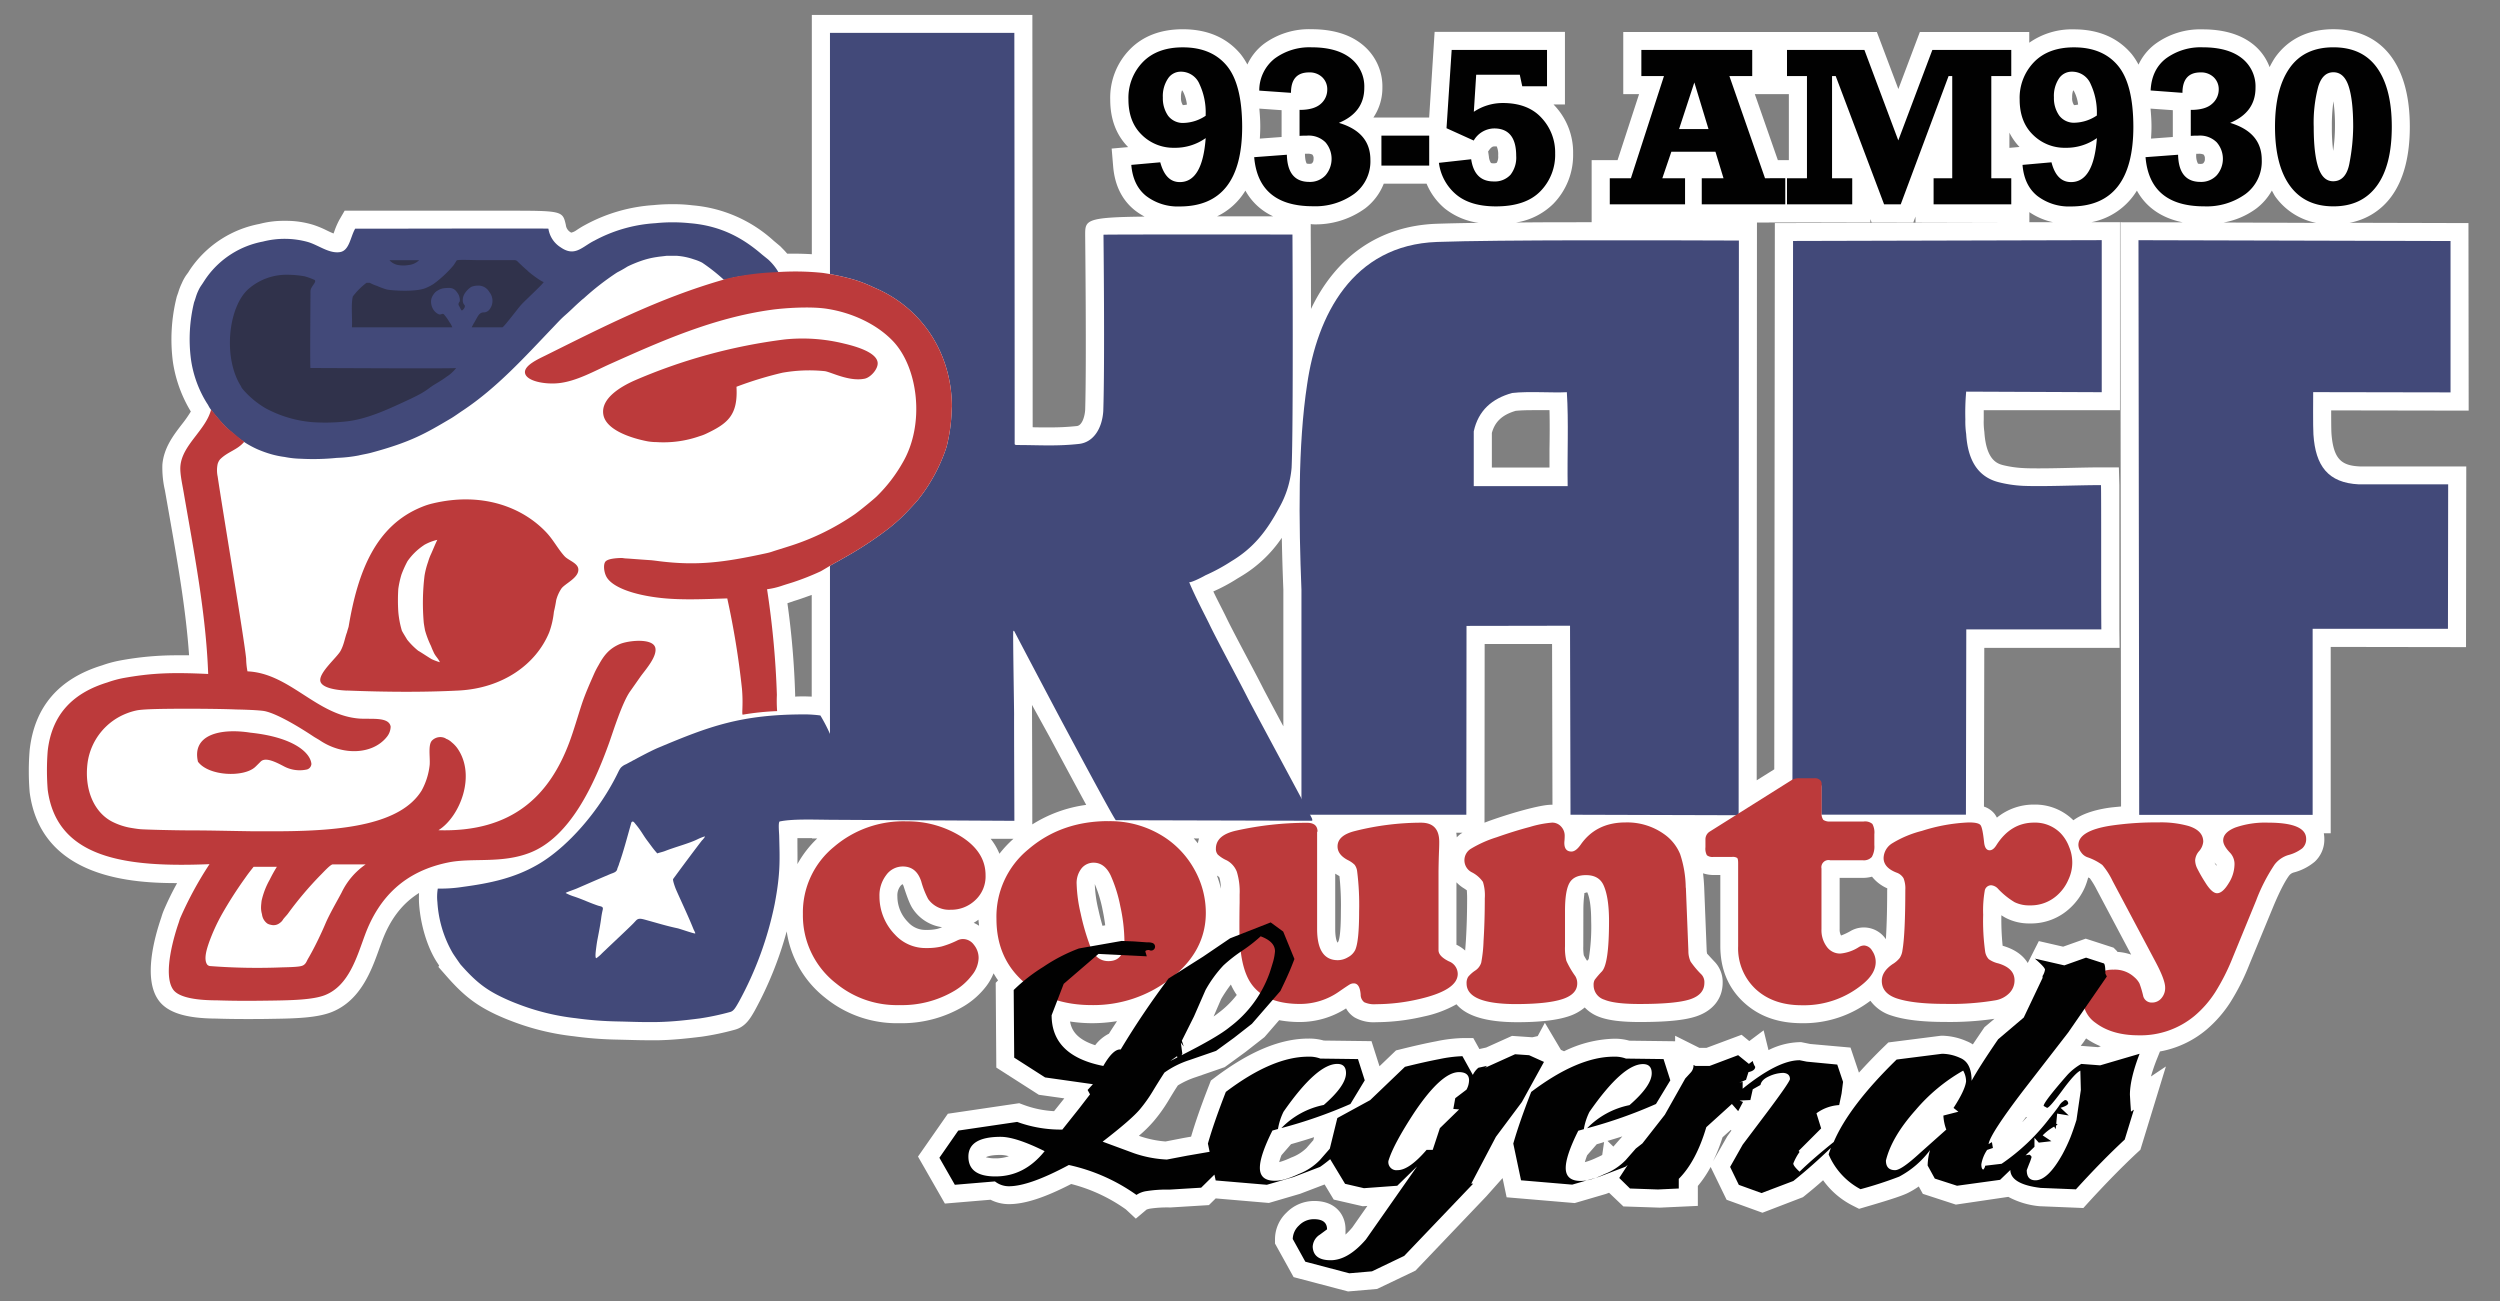 <svg id="Layer_8" data-name="Layer 8" xmlns="http://www.w3.org/2000/svg" viewBox="0 0 697.47 362.98"><rect x="0" y="0" width="697.47" height="362.98" fill="#808080" stroke="none"/><defs><style>.cls-1,.cls-5{fill:#fff;}.cls-2{fill:#424979;}.cls-2,.cls-5,.cls-7{fill-rule:evenodd;}.cls-3,.cls-7{fill:#bc3a3b;}.cls-4{fill:#010101;}.cls-6{fill:#30324b;}</style></defs><title>Artboard 1</title><path class="cls-1" d="M650.45,120.93c-.07-1.14-.08-3.9-.08-6.44l38.36.07-.06-52.32-33.13-.09a18.51,18.51,0,0,0,11.6-7.29c3.43-4.66,5.17-11.22,5.17-19.49,0-8.11-1.68-14.61-5-19.32-3.67-5.17-9.31-7.9-16.32-7.9s-12.69,2.75-16.34,8a24.66,24.66,0,0,0-1.46,2.58,14.6,14.6,0,0,0-4.68-6.43c-3.47-2.73-8.17-4.11-14-4.11a21.25,21.25,0,0,0-13.3,4.14,15.38,15.38,0,0,0-4.59,5.7,18.37,18.37,0,0,0-1.88-2.91c-3.85-4.6-9.28-6.93-16.13-6.93a20.68,20.68,0,0,0-12.47,3.73v-3H535.62l-6,15.92-6-15.92H452.87V26.26h4.41l-6,18.42h-7.23V62c-8,0-15,0-21.15.09a19,19,0,0,0,10.45-5.22,19.45,19.45,0,0,0,5.53-14,19,19,0,0,0-5.19-13.43l-.27-.29h3.18V8.89H400.24L398.72,32.8H383.15a14.69,14.69,0,0,0,2.52-8.27,15,15,0,0,0-5.81-12.27c-3.47-2.73-8.17-4.11-14-4.11a21.3,21.3,0,0,0-13.31,4.14A15.43,15.43,0,0,0,348,18a19.15,19.15,0,0,0-1.89-2.91c-3.85-4.6-9.28-6.93-16.13-6.93-6.15,0-11.13,1.9-14.78,5.64a19.28,19.28,0,0,0-5.46,14c0,5.44,1.69,9.89,5,13.24l-4.6.41.42,5c.44,5.23,2.46,9.33,6,12.18a18,18,0,0,0,2.77,1.8c-16.53.17-16.58,1-16.58,5.13,0,.36.4,35.87,0,48.82-.14,2-.92,4.33-2.31,4.48a69.13,69.13,0,0,1-7.73.38c-1.41,0-4.48,0-4.61-.06V117c0-30.78-.08-107.83-.08-107.83v-5l-61.53,0s0,30.32,0,66.75c-1.62-.09-3.28-.15-4.87-.15-.68,0-1.34,0-2,0-.42-.49-.88-1-1.39-1.5l-.53-.55-1.83-1.53a38.33,38.33,0,0,0-22.7-9.91,42.4,42.4,0,0,0-5.52-.31,48.58,48.58,0,0,0-5.26.25,46.15,46.15,0,0,0-19,5.46l-.7.38c-.63.36-1.22.74-1.79,1.11a4.21,4.21,0,0,1-1.44.71.28.28,0,0,1-.13,0,2.69,2.69,0,0,1-1.47-2.15c-.92-3.95-.92-3.95-17.2-3.95l-44.51,0-1.46,2.52a21.68,21.68,0,0,0-1.41,3.23c-.06.18-.14.39-.22.61-.6-.23-1.31-.57-1.93-.87a27.31,27.31,0,0,0-3.7-1.53,25.66,25.66,0,0,0-7.87-1.13,26.54,26.54,0,0,0-7.2.87A30.15,30.15,0,0,0,53.8,74.1,21.92,21.92,0,0,0,52.52,76L52,76.7A12.81,12.81,0,0,0,50.73,79a17,17,0,0,0-1,2.59c-.09.27-.41,1.16-.41,1.16l-.08.32a48.56,48.56,0,0,0-1,17.92,37.24,37.24,0,0,0,5,13.82,34.41,34.41,0,0,1-2.55,3.63c-2.35,3.06-5,6.53-5.39,11.22a28.1,28.1,0,0,0,.7,7.09l1.42,8.07c2.19,12.47,4.45,25.32,5.33,38-1.08,0-2.1,0-3.09,0a86.07,86.07,0,0,0-16.2,1.46,33,33,0,0,0-4.95,1.34c-12.09,3.7-18.89,11.57-20.23,23.6a71.68,71.68,0,0,0,0,11.84c3.23,24.46,29.74,25.29,41.13,25.32a81.51,81.51,0,0,0-3.77,7.72,16.76,16.76,0,0,0-.62,1.8C42.93,262,40,273.08,44.19,279c2.45,3.48,7.61,5.13,16.09,5.17,3,.1,5.7.13,8.41.13,2.42,0,4.82,0,7.41-.06,6.62-.09,12.44-.3,16.45-1.89,8.1-3.23,11.12-11.67,13.32-17.83l.66-1.8c2.29-6.22,5.69-10.66,10.38-13.59a28.57,28.57,0,0,0,0,2.88c.39,6,2.31,12.31,5,16.45l.6.92-.2.38,2.31,2.63c4.68,5.33,8.14,8,13.72,10.64,1.39.64,2.9,1.29,4.09,1.73a69.18,69.18,0,0,0,17.67,4.35,103.09,103.09,0,0,0,12.11.93l2.83.07c1.95.06,3.89.11,6,.11l2.74,0c4.23-.1,8.08-.52,12-1a74.21,74.21,0,0,0,9.19-1.93c3-.79,4.37-3.19,5.58-5.31a101.94,101.94,0,0,0,8.93-22.14,28.78,28.78,0,0,0,10.64,18.45,31.71,31.71,0,0,0,20.81,7.17,33.84,33.84,0,0,0,18-4.76,22.39,22.39,0,0,0,6.26-5.61,15.45,15.45,0,0,0,2-3.54c.41.66.79,1.33,1.26,1.95l-.66.7.17,23.64,11.86,7.59,7.11,1L294.07,310a28.56,28.56,0,0,1-8.49-1.76l-1.24-.46-19.9,2.94-8.33,11.95,7.5,13.11,12.74-1.07a11.26,11.26,0,0,0,5.14,1.23c4.38,0,9.93-1.79,17.36-5.62a46,46,0,0,1,15.26,7.09l2.77,2.58,3-2.53a5.23,5.23,0,0,1,1-.27,32.55,32.55,0,0,1,5.61-.32l10.78-.66,1.9-1.87L354,335.61l8.7-2.55,6.85-2.61,2.54,4.22,8.09,1.86,1.3-.09-4.2,6a22.42,22.42,0,0,1-1.9,2v-1.5c0-3.92-2.68-7.88-8.69-7.88a10.79,10.79,0,0,0-7.76,3.24,10.25,10.25,0,0,0-3.22,7.33v1.3l5.19,9.37,15.19,4,8.11-.7,10.7-5.11,19.78-20.74,4.52-5.08,1.13,5.36,19,1.61,8.71-2.55.87-.33,4,3.82,10.16.34,10.61-.49v-5.56a32,32,0,0,0,3.57-5.3l4.45,9.15,10,3.62L503,334l.62-.5c1.67-1.34,3.35-2.74,5-4.23a22.8,22.8,0,0,0,8.28,7.09l1.76.89,1.9-.56c8.09-2.35,10.4-3.25,11.57-3.8a23.85,23.85,0,0,0,3.18-1.88l1.14,2.06,9.21,3,14.63-2.16,0,0a22.67,22.67,0,0,0,8.75,2.61l12.19.5,1.58-1.74c4.71-5.14,9.19-9.72,13.33-13.59l1-.92,7.12-23.24-4.17,2.79c.36-1.27.84-2.75,1.51-4.48l1-2.49a27.87,27.87,0,0,0,13-6.11,34.54,34.54,0,0,0,6.6-7.55A62.91,62.91,0,0,0,627.58,269L634.19,253c2.15-5.16,3.61-7.6,4.44-8.71a2.42,2.42,0,0,1,1.27-.87,15,15,0,0,0,5.87-3,8.4,8.4,0,0,0,2.69-6.34,9.8,9.8,0,0,0-.14-1.6h1.92V180.48l37.75.06.07-50.41H658.35C653.51,129.89,651,128.41,650.45,120.93ZM651,28.26a48.18,48.18,0,0,1,.43,7.11,49,49,0,0,1-.5,6.72,50.11,50.11,0,0,1-.37-6.69A48.56,48.56,0,0,1,651,28.26ZM221.57,167.65c.65-.2,1.24-.38,2.05-.67l2.84-1c0,15.73,0,26.64,0,28.36-.65,0-1.36-.05-2.14-.05s-1.64,0-2.48.06v-.5a232.17,232.17,0,0,0-2.16-25.55Zm.9,73.42c.05-2,0-3.94,0-6l0-1.24c1.06,0,2.1,0,3,0h1.08v.09H228A29.64,29.64,0,0,0,222.47,241.07Zm39,18.08a12.5,12.5,0,0,1-3,.28,6.46,6.46,0,0,1-5.11-2.14,10.16,10.16,0,0,1-3-7.24,4.24,4.24,0,0,1,.8-2.8,2.07,2.07,0,0,1,.64-.58,2.37,2.37,0,0,1,.37.81c1.31,4.06,2,5.37,2.58,6.2a11.71,11.71,0,0,0,8.09,5A11.15,11.15,0,0,1,261.47,259.15Zm10.18-1.69a14.14,14.14,0,0,0,1.34-.89c0,.59.12,1.13.16,1.71A9.13,9.13,0,0,0,271.65,257.46Zm6.06,65.71a10.12,10.12,0,0,1-2.66-.31h0c.19-.12,1.18-.65,4.16-.65a9.13,9.13,0,0,1,2.25.37A11.72,11.72,0,0,1,277.71,323.17Zm29.92-69.23c.31,1.48.54,2.88.71,4.21l-.76.14c-.41-1.42-.8-2.92-1.15-4.53a35.55,35.55,0,0,1-1-7.12A36.2,36.2,0,0,1,307.63,253.94Zm-28.8-15.75a16.85,16.85,0,0,0-2.45-4.17l6.36,0A31.07,31.07,0,0,0,278.83,238.19ZM288,230c0-9.42-.07-32.25-.09-33.34l5,9.08c4.82,9,8,14.88,10.13,18.81A37.54,37.54,0,0,0,288,230Zm21.37,58.39a11.11,11.11,0,0,0-3.83,3.21c-5-1.61-6.6-4.09-7-6.61a41.19,41.19,0,0,0,6.09.47,43.53,43.53,0,0,0,7-.57C310.88,286.07,310.13,287.16,309.38,288.39ZM606.19,30.74v7.48l-6.08.45c.07-1.09.13-2.18.13-3.37,0-1.79-.13-3.4-.26-5Zm-27.78-5.56a2.15,2.15,0,0,1,.36.55,10.77,10.77,0,0,1,1,3.44,6.14,6.14,0,0,1-1.14.16,3.35,3.35,0,0,1-.52-2.14A5.09,5.09,0,0,1,578.41,25.18Zm-12.24,34A18.59,18.59,0,0,0,572.8,62l-6.63,0ZM560.6,37a16.07,16.07,0,0,0,2.82,4l-2.82.25ZM493.5,26.26h5.57V44.68H496l-6.43-18.42Zm0,35.8h28.3v-.93l.35.93h11.64l.61-1.64v1.64H563l-67.84.18L495,214.63l-4.9,3.07.07-155.62-5,0h8.33Zm33,186.18c0,7.12-.21,11.31-.36,13.79a7.4,7.4,0,0,0-10-2.2,18.16,18.16,0,0,1-2.51,1.17,3.36,3.36,0,0,1-.39-1.78v-14.3h6.42a10.08,10.08,0,0,0,2.61-.34,11.12,11.12,0,0,0,4.26,3.26C526.52,248,526.52,248.09,526.52,248.24Zm-84.76,5.82c0-3.33.36-4.71.26-4.91.15,0,.39-.11.82-.21.41.85,1.1,3,1.1,8a55.3,55.3,0,0,1-.69,10.63l0,0c-.16.17-.3.34-.45.49a17.76,17.76,0,0,1-.92-1.55,13.16,13.16,0,0,1-.14-2.53ZM422.85,114.62c1.48-.15,3.18-.19,4.91-.19l4.53,0c.09,3.6.06,7.36,0,11l0,5H416.21v-9.63C417.06,117.66,419.08,115.74,422.85,114.62ZM415.36,42c.78-1.15,1.26-1.15,1.51-1.15a5.27,5.27,0,0,1,.7,0h0a5.42,5.42,0,0,1,.4,2.55,3.47,3.47,0,0,1-.38,2,1.8,1.8,0,0,1-.94.16,1.87,1.87,0,0,1-.69-.09,3.75,3.75,0,0,1-.58-1.79l-.21-1.43ZM414.2,179.66l18.81,0,.11,44.85s-.08,0-.12,0c-1.07,0-2.87.16-7.4,1.35q-4.64,1.23-9.68,3c-.65.23-1.19.44-1.76.66ZM380.84,58.15a16,16,0,0,0,5.21-6.9H398a18.11,18.11,0,0,0,5.08,6.92,19.36,19.36,0,0,0,9.41,4c-4.84.07-8.82.16-11.74.26-15.86.58-28,9.08-35,23.77,0-11-.07-20-.07-20.84l0-2.83c.24,0,.43.06.67.06A23.51,23.51,0,0,0,380.84,58.15Zm25.49,188a10.34,10.34,0,0,0,1.81,1.51,12.41,12.41,0,0,1,1.1.74c0,.41.07,1.09.07,2.14,0,4.07-.11,8-.33,11.65-.09,1.36-.16,2.32-.22,3a10.44,10.44,0,0,0-2.38-1.6l-.05,0Zm-.05-13.82H408c-.19.13-.42.25-.58.37a11.06,11.06,0,0,0-1,.91A10.66,10.66,0,0,0,406.28,232.34Zm-32.19,22c0,6.81-.58,8.47-.95,8.64,0,0-.63-.84-.63-3.78V243.74c.35.22,1.15.67,1.18.69A77.17,77.17,0,0,1,374.09,254.31ZM364.71,42.89a3.07,3.07,0,0,1,1.4.22,1.46,1.46,0,0,1,.36,1.17c0,.8-.22,1-.34,1.16s-.25.27-.84.27a3.75,3.75,0,0,1-.72-.07h0s-.46-.57-.5-2.59V42.9Zm-7.16-12.15v7.48l-6.07.45c.06-1.09.12-2.18.12-3.37,0-1.79-.12-3.4-.26-5Zm-10.1,22.44a16.85,16.85,0,0,0,7.76,7.18H339.54A18.65,18.65,0,0,0,347.45,53.18ZM338.52,165a49,49,0,0,0,6.67-3.58l.95-.57a36,36,0,0,0,11.47-10.81c.09,5.06.25,10,.43,14.48v38.11c-2.76-5.14-5-9.38-5.44-10.21-.84-1.68-2.57-5-4.42-8.47-2.45-4.63-5.11-9.67-6.1-11.77-.25-.52-.68-1.37-1.21-2.42-.68-1.34-1.54-3-2.37-4.75Zm2.16,113.73a40,40,0,0,1,2.72-4.06,17.81,17.81,0,0,0,1.51,2.73c0,.06.11.1.15.16a26.59,26.59,0,0,1-5.22,5.1,15.49,15.49,0,0,1-1.26.93Zm-1.16-34.45.11.07c.47.25.55.46.6.58a12,12,0,0,1,.39,3A29.37,29.37,0,0,0,339.52,244.31Zm-5-10.36a8.55,8.55,0,0,0-.32,1.36c-.38-.46-.75-.93-1.16-1.37ZM329.77,25.18a2,2,0,0,1,.37.55,11,11,0,0,1,1,3.44,6.26,6.26,0,0,1-1.14.16,3.63,3.63,0,0,1-.52-2.14A5.15,5.15,0,0,1,329.77,25.18Zm36.64,292.9-1.94,2.23a12,12,0,0,1-4.28,2.65,19.84,19.84,0,0,1-2.92,1.15l-.4.11c.14-.5.34-1.15.64-1.93l2.67-3.08.73-.21q3-.86,5.7-1.74ZM447,322.23c-.45.24-.93.48-1.52.73a20.2,20.2,0,0,1-2.91,1.15l-.41.11c.13-.5.34-1.13.63-1.91l2.68-3.08.74-.21v0c.46-.13.86-.27,1.31-.4Zm3.11-2.34-1.63-1.59c1.4-.42,2.84-.84,4.14-1.27ZM481.9,317l-4,7a48.85,48.85,0,0,0,2.67-6.71l2.3-2.07.17.2Zm71.75-30.43s-2.38,3.5-3.25,4.81a9.53,9.53,0,0,0-1.75-.91,18,18,0,0,0-6.49-1.51h-.67l-14.66,1.87L525.62,292c-2.56,2.5-4.88,4.91-7,7.26l-2.35-7-11.23-1-2.51-.51h-.51a20.44,20.44,0,0,0-8.63,2.22l-1.36-5.52-4,3-2.15-1.76-9.81,3.66h-1.95l-6.78-3.39v1.54l-12.77-.16a14.71,14.71,0,0,0-4.27-.55,33.63,33.63,0,0,0-13.95,3.5l-.87-.39L431,285.34l-2,3.72-1.49.33-5.68-.39-7.21,3.25-1.89.42-1.7-3.06h-3a41.15,41.15,0,0,0-7.35.9c-2.91.55-6.21,1.3-9.91,2.22l-1.3.32-4.61,4.42-2.23-7-13.31-.17a14.8,14.8,0,0,0-4.27-.55c-7.85,0-16.38,3.55-26.08,10.84l-1.15.87-.52,1.34c-2.22,5.69-3.85,10.37-5,14.31l-2,.35-5.14,1a29,29,0,0,1-7-1.43l-.43-.16a35.64,35.64,0,0,0,4.19-4.13,43.36,43.36,0,0,0,3.94-5.49c.89-1.48,1.8-3,2.75-4.43a23,23,0,0,1,4.95-2.29l8.12-2.81,5.74-4.19,5.37-4.2,4.08-4.71a31.57,31.57,0,0,0,5.76.51,23.87,23.87,0,0,0,12.91-3.8,6.92,6.92,0,0,0,2.37,2.52,10.81,10.81,0,0,0,6,1.33,58.69,58.69,0,0,0,13.25-1.58,31.6,31.6,0,0,0,9.18-3.42c2.79,3.3,8.39,5,16.9,5,6.43,0,11.16-.55,14.47-1.67a13.19,13.19,0,0,0,4.41-2.44,10.64,10.64,0,0,0,3.61,2.46c2.59,1.09,6.33,1.6,11.74,1.6,7.48,0,12.48-.49,15.71-1.56,4.72-1.56,7.42-5,7.42-9.4a8.14,8.14,0,0,0-2.12-5.72c-1.22-1.28-2-2.18-2.21-2.37a4.65,4.65,0,0,1-.13-1l-.7-17.68c-.07-1.35-.17-2.59-.31-3.76a9.53,9.53,0,0,0,3,.48h1.82v19.81c0,6.37,2.17,11.64,6.46,15.64s9.69,5.89,16.32,5.89a30.75,30.75,0,0,0,19.09-6.26,11.43,11.43,0,0,0,5.76,4.09c3.62,1.22,8.56,1.82,15.09,1.82a85.26,85.26,0,0,0,13.77-.88Zm10.69,26.39h-.09l1-1.36.24.13C565.09,312.12,564.72,312.52,564.34,312.93Zm21-20.81-4.85-.38.64-.81.87-1.26a20.71,20.71,0,0,0,4.1,2.22Zm5.45-26.55c-.1-.11-.16-.24-.27-.35l-.86-.86-7.77-2.52-6.3,2.24-6.78-1.56-3.09,6.12c-1.12-1.83-3.14-3.66-6.78-4.75l-.23-.07a72.13,72.13,0,0,1-.35-8.51,11.83,11.83,0,0,0,1.36.81,14.14,14.14,0,0,0,6.62,1.48,15.89,15.89,0,0,0,11.28-4.38,17.31,17.31,0,0,0,4.06-5.76,19.75,19.75,0,0,0,.9-2.69l.45.21a23.21,23.21,0,0,1,1.91,3.16l9.63,18.16A14.4,14.4,0,0,0,590.79,265.57ZM591.56,62l.19,163c-1.28.13-2.62.23-3.81.42-4.15.66-7.3,1.82-9.49,3.43a15.14,15.14,0,0,0-11-4.38,16.17,16.17,0,0,0-10.34,3.64,7.64,7.64,0,0,0-.61-1,6.34,6.34,0,0,0-3-2.08l.09-44.29h37.75l-.06-5.11c0-4.13,0-13.28,0-21.84s0-16.7,0-18.49l-.14-4.91h-4.91c-2.56,0-5.5.07-8.5.14s-6.11.14-8.91.14c-1.5,0-2.91,0-4.28-.08a29.68,29.68,0,0,1-5.58-.79c-1.57-.4-4.83-1.22-5.35-9.32a19.41,19.41,0,0,1-.17-3.38c0-.9,0-1.78,0-2.65h38V62l-8,0a19.11,19.11,0,0,0,12.73-8.82c2.55,4.64,6.89,7.66,12.8,8.85Zm23.2-16.53c-.11.11-.25.26-.84.26a3.45,3.45,0,0,1-.71-.07h0a4.77,4.77,0,0,1-.49-2.58V42.9h.64a3.24,3.24,0,0,1,1.4.21,1.52,1.52,0,0,1,.37,1.18A1.47,1.47,0,0,1,614.76,45.45Zm3.59,196.09c-.21-.34-.39-.66-.54-.94l.56.61C618.37,241.32,618.36,241.43,618.35,241.54Zm2-179.48a21.74,21.74,0,0,0,9.14-3.91,16.21,16.21,0,0,0,4.33-5c.34.57.62,1.2,1,1.73a18.42,18.42,0,0,0,11.37,7.28Z"/><path class="cls-2" d="M365.46,227.21c-.75-1.5-16.22-30.19-17.38-32.51-1.95-3.9-8.81-16.63-10.57-20.33-.85-1.81-4.07-7.85-5.76-12,.15.38,3.24-1.1,4.56-1.87a51.23,51.23,0,0,0,7.24-3.93c6.13-3.67,9.81-8.35,13.31-14.89a27.19,27.19,0,0,0,3.48-11.16c.53-11.1.24-65.09.24-65.09s-52.72-.06-52.72.06.4,35.82-.06,49.22c-.32,4.79-2.7,8.69-6.78,9.14-6.22.69-11.3.31-17.1.31-.38,0-.84,0-.84-.33V117c0-30.78-.09-107.83-.09-107.83H231.55l0,169.35c0,2.81,0,14.71,0,26.23a46.38,46.38,0,0,0-2.67-5.14,34.3,34.3,0,0,0-3.93-.3c-18.18-.07-27.15,3.37-41.06,9.2-2.46,1-7,3.51-9.25,4.71a4,4,0,0,0-1.47,1,7.09,7.09,0,0,0-.6,1c-5.26,11-14.34,21.27-22.57,26-6.42,3.72-13.14,5.18-20.95,6.22a39.6,39.6,0,0,1-6.91.46,13.85,13.85,0,0,0-.11,3.77,32.24,32.24,0,0,0,4.25,14.19c.4.67,2.19,3.21,2.17,3.18,4.39,5,7.27,7.15,12.06,9.39,1.25.59,2.63,1.17,3.7,1.57a64.68,64.68,0,0,0,16.52,4.08,97,97,0,0,0,11.61.89c3.76.08,7.08.25,11.37.16,4-.1,7.65-.5,11.52-1a71.44,71.44,0,0,0,8.48-1.8c1-.25,1.56-1.32,2.48-2.93a96.74,96.74,0,0,0,9.93-27.16c1.69-8.83,1.4-12.74,1.27-18.85,0-.91-.32-3.72.09-4.2,3.47-.74,9.11-.53,14.09-.48v0L283,229c0-2.95-.11-27.31-.08-29.75,0-1.6-.32-21-.25-22.6,0,0-.07-.92.28-.6-.07-.06,12.43,23.65,13.71,26,.37.68,14.06,26.37,14.65,26.78l54.76.15C366.25,228.53,365.85,228.08,365.46,227.21Z"/><path class="cls-2" d="M596.61,67s.2,154.71.2,160.33H645.2V175.43l37.75,0,.06-40.3s-22.87,0-24.89,0c-8.7-.41-12.12-5.23-12.7-13.89-.15-2.22-.07-10.51-.07-11.84l38.32.07,0-42.23-87-.23Z"/><path class="cls-2" d="M586.36,109.42V67l-86.12.23-.17,151.15a3.78,3.78,0,0,1,1.49-.34c1.11,0,2.66,0,4.95,0a1.54,1.54,0,0,1,1.65,1.63v7.62l40.31,0,.1-51.7h37.68c-.1-8.29,0-36.7-.1-40.25-6.61,0-15.75.45-21.8.2a34.21,34.21,0,0,1-6.7-1c-6-1.51-8.67-6.36-9.11-13.44a24.78,24.78,0,0,1-.23-4.1,66.9,66.9,0,0,1,.23-7.74Z"/><path class="cls-2" d="M437.36,135.62h-26.2V120.35c1.28-5.86,5.11-9.16,10.71-10.71,4.55-.53,11.09,0,15.26-.22.53,8.27.08,17.54.23,26.2Zm47.79-68.51c-21.57-.08-67.25-.23-84.24.39-23.7.85-33.48,20.73-36.22,39.64-2.62,17-2.35,38.51-1.6,57.41V227.3h46l.05-52.68,28.88-.05.13,52.73,46.91.14.07-160.33Z"/><path class="cls-3" d="M252.76,229.15a28.13,28.13,0,0,1,15.74,4.46q6.47,4.26,6.46,10.57a9,9,0,0,1-3,7.07,9.7,9.7,0,0,1-6.76,2.56,7.15,7.15,0,0,1-6.26-3,24.34,24.34,0,0,1-1.91-4.86q-1.35-4.22-5.16-4.21a5.67,5.67,0,0,0-4.63,2.4,9.3,9.3,0,0,0-1.88,5.92,15.24,15.24,0,0,0,4.31,10.67,11.52,11.52,0,0,0,8.82,3.76,17.22,17.22,0,0,0,4.2-.43,25,25,0,0,0,4.46-1.73,3.5,3.5,0,0,1,1.56-.35,3.8,3.8,0,0,1,3,1.61,5.75,5.75,0,0,1,1.31,3.75,8,8,0,0,1-1.86,4.74,17.1,17.1,0,0,1-4.86,4.33,28.69,28.69,0,0,1-15.38,4,26.68,26.68,0,0,1-17.59-6A24,24,0,0,1,224,255a23.6,23.6,0,0,1,8.67-18.74,29.72,29.72,0,0,1,20.09-7.12Z"/><path class="cls-3" d="M305.23,240.68a4.31,4.31,0,0,0-3.53,1.63,6.61,6.61,0,0,0-1.33,4.33,41.05,41.05,0,0,0,1.12,8.19,64,64,0,0,0,2.68,9.2q1.56,4.11,5.07,4.11,4.45,0,4.46-5.67a47.29,47.29,0,0,0-1.13-9.57,39.37,39.37,0,0,0-2.73-8.72c-1.11-2.27-2.64-3.44-4.61-3.5Zm4-11.58a27.69,27.69,0,0,1,16.08,4.76,25.53,25.53,0,0,1,8,8.87,24.66,24.66,0,0,1,3.1,11.93q0,10.88-10,18.49a35,35,0,0,1-21.79,7.26q-12,0-19.4-6.81Q278,267,278,256.36A24.25,24.25,0,0,1,286.84,237q9.21-7.92,22.4-7.92Z"/><path class="cls-3" d="M367.46,232v27.16q0,8.71,5.76,8.72a5.58,5.58,0,0,0,2.86-.83,4.64,4.64,0,0,0,2-2c.73-1.6,1.1-5.18,1.1-10.72a75.51,75.51,0,0,0-.55-11.23,3.82,3.82,0,0,0-.7-1.83,7.22,7.22,0,0,0-1.91-1.32c-1.9-1-2.86-2.28-2.86-3.81q0-3.1,4.92-4.31a76.18,76.18,0,0,1,18.38-2.31q5.07,0,5.07,5.36c0,.37,0,1.12-.05,2.26-.07,1.6-.12,3.56-.15,5.86v22.1c0,1.14,1,2.17,2.9,3.11a3.78,3.78,0,0,1,2.46,3.5q0,4.51-10.68,7a53.42,53.42,0,0,1-12.12,1.45,6.68,6.68,0,0,1-3.28-.55,2.65,2.65,0,0,1-1-2.15c-.17-2.08-.8-3.11-1.91-3.11a2.2,2.2,0,0,0-1.1.28c-.33.18-1.35.86-3,2a18.9,18.9,0,0,1-10.88,3.46q-9.62,0-13.58-5.56-3.36-4.67-3.36-15.68,0-4.11.06-7v-2.3a18.92,18.92,0,0,0-.78-6.34,6.09,6.09,0,0,0-2.83-3.19,9.12,9.12,0,0,1-2.48-1.6,2.42,2.42,0,0,1-.53-1.65q0-3.81,5.76-5.06a91.27,91.27,0,0,1,19.65-2.16c2,0,2.95.84,2.95,2.51Z"/><path class="cls-3" d="M470.34,247.64l.7,17.64a7,7,0,0,0,.62,3,25.38,25.38,0,0,0,3.08,3.65,3.15,3.15,0,0,1,.76,2.26q0,3.3-4,4.61t-14.13,1.3q-6.92,0-9.77-1.2a4.22,4.22,0,0,1-3-4.06,2.85,2.85,0,0,1,.3-1.48,25.6,25.6,0,0,1,2-2.33q2-2.1,2-14c0-4.61-.54-8-1.6-10.22q-1.31-2.66-4.82-2.66c-2.23,0-3.77.72-4.6,2.16s-1.26,4-1.26,7.82V264a14.58,14.58,0,0,0,.38,4.06,25.14,25.14,0,0,0,2.48,4.26,3.81,3.81,0,0,1,.55,2.05q0,3-4.11,4.36t-12.83,1.4q-13.92,0-13.93-5.76a3.3,3.3,0,0,1,.43-1.83,9,9,0,0,1,2-1.78,4.09,4.09,0,0,0,1.65-2.18,38.13,38.13,0,0,0,.65-6c.24-3.8.35-7.8.35-12a12.44,12.44,0,0,0-.52-4.54,8.39,8.39,0,0,0-3-2.63,3.76,3.76,0,0,1-.4-6.59,32.75,32.75,0,0,1,7.21-3.23c3.21-1.13,6.3-2.1,9.27-2.88A29.68,29.68,0,0,1,433,229.5a3.32,3.32,0,0,1,2.53,1.1,3.7,3.7,0,0,1,1,2.61c0,.1,0,.52-.05,1.25a6.55,6.55,0,0,0-.05.7c0,1.61.67,2.41,2,2.41.8,0,1.65-.63,2.55-1.9q4.31-6.22,12.53-6.22a17.74,17.74,0,0,1,10.82,3.31,12.67,12.67,0,0,1,4.41,5.54,30.68,30.68,0,0,1,1.56,9.34Z"/><path class="cls-3" d="M508.17,242.28v16.94a7.76,7.76,0,0,0,1.48,4.91,4.56,4.56,0,0,0,3.78,1.9,11.48,11.48,0,0,0,5.16-1.8,2.89,2.89,0,0,1,1.5-.45,2.77,2.77,0,0,1,2.21,1.45,5.51,5.51,0,0,1,1,3.16q0,3.11-3.41,6a25.68,25.68,0,0,1-17.23,6.06q-8,0-12.88-4.53a15.59,15.59,0,0,1-4.86-11.95V240.78c0-.77-.09-1.25-.28-1.43a2.31,2.31,0,0,0-1.43-.28h-5.16a2.52,2.52,0,0,1-1.85-.47,3.92,3.92,0,0,1-.4-2.23v-2.21A2.53,2.53,0,0,1,477,232l22.95-14.43a4,4,0,0,1,2.1-.45h4.06a2.1,2.1,0,0,1,1.83.68c.36.41.28,1,.28,2.17v6.77a2.83,2.83,0,0,0,.47,2,3.15,3.15,0,0,0,2,.45h9.27a3.12,3.12,0,0,1,2.41.68,5,5,0,0,1,.55,2.88v3a5.84,5.84,0,0,1-.7,3.33,3,3,0,0,1-2.56.92h-9.07a2,2,0,0,0-2.4,2.41Z"/><path class="cls-3" d="M549.31,229.45c1.77,0,2.84.25,3.23.75s.72,2.11,1,4.81c.16,1.47.68,2.21,1.55,2.21.67,0,1.3-.49,1.9-1.46q4-6.25,10.48-6.26a10,10,0,0,1,7.46,3,11.17,11.17,0,0,1,2.31,3.73,11.16,11.16,0,0,1-.2,9.22,12.24,12.24,0,0,1-2.86,4.09,11,11,0,0,1-7.87,3.05,9.19,9.19,0,0,1-4.28-.9,21.52,21.52,0,0,1-4.54-3.66,2.93,2.93,0,0,0-1.95-1.05,1.82,1.82,0,0,0-1.83,1.58,32.09,32.09,0,0,0-.43,6.64,62.22,62.22,0,0,0,.56,10.32,4,4,0,0,0,1,2.08,7.52,7.52,0,0,0,2.68,1.18q4.51,1.35,4.51,4.71a5,5,0,0,1-1.45,3.58,7.14,7.14,0,0,1-3.86,2,74.25,74.25,0,0,1-14.13,1q-8.87,0-13.48-1.55Q525,277.1,525,273.65c0-1.74,1-3.29,3-4.66a7.44,7.44,0,0,0,2-1.73,5,5,0,0,0,.76-2.13q.79-4.56.8-16.89a7.64,7.64,0,0,0-.5-3.23,3.68,3.68,0,0,0-2-1.58c-2.37-.93-3.56-2.29-3.56-4.06a5,5,0,0,1,2.46-4.13,29.83,29.83,0,0,1,8.22-3.43,49,49,0,0,1,13.13-2.36Z"/><path class="cls-3" d="M629.53,251l-6.61,16.1a59.63,59.63,0,0,1-4.94,9.78,29.33,29.33,0,0,1-5.64,6.46,23.53,23.53,0,0,1-15.68,5.5q-7.41,0-12-3.46a8.15,8.15,0,0,1-3.55-6.79,7.53,7.53,0,0,1,2.48-5.74,8.51,8.51,0,0,1,6.08-2.33,8,8,0,0,1,5.82,2.13,5.9,5.9,0,0,1,1.4,1.73,27.67,27.67,0,0,1,1,3.32,2.41,2.41,0,0,0,2.51,2,3.32,3.32,0,0,0,2.6-1.2,4.3,4.3,0,0,0,1.05-3c0-1.39-.86-3.71-2.6-7l-12.08-22.75a20.52,20.52,0,0,0-2.85-4.44,15.42,15.42,0,0,0-4.21-2.17,3.6,3.6,0,0,1-1.73-1.4,3.53,3.53,0,0,1-.73-2q0-3.94,8.87-5.37a87.49,87.49,0,0,1,13.48-.93,28.57,28.57,0,0,1,8.37,1q4.11,1.29,4.11,4.39a4.66,4.66,0,0,1-1.15,2.62,4.3,4.3,0,0,0-1.11,2.52,5.33,5.33,0,0,0,.53,2.22,41.19,41.19,0,0,0,2.23,3.91q1.9,3.1,3.36,3.1c1,0,2.1-.91,3.2-2.73a10.1,10.1,0,0,0,1.66-5.25,4.57,4.57,0,0,0-1.26-3.33c-1.27-1.33-1.9-2.47-1.9-3.42,0-1.5,1.14-2.71,3.41-3.61a25.28,25.28,0,0,1,9.12-1.35q10.62,0,10.62,4.52a3.42,3.42,0,0,1-1.08,2.64,10.8,10.8,0,0,1-3.93,1.89,7.61,7.61,0,0,0-3.81,2.66,49.59,49.59,0,0,0-5.06,9.8Z"/><path class="cls-4" d="M424.58,307.46l6.17-11.2-4.15-1.87-3.91-.27-8.35,3.77.54-.53-2.43.53a6.17,6.17,0,0,0-1.55,2L408,294.66a37.39,37.39,0,0,0-6.4.81q-4.25.81-9.64,2.16l-9.7,9.29-9.16,5L371,320.47l-2.76,3.16a16.51,16.51,0,0,1-5.93,3.91,25.2,25.2,0,0,1-3.64,1.41,10.42,10.42,0,0,1-3,.47q-4.19,0-4.18-3.63,0-3.37,3.5-10.38l1.55-.43a17.13,17.13,0,0,1,1.55-4.82q9.3-13.35,15-13.34c1.62,0,2.43.85,2.43,2.56q0,3.5-6.2,8.89a22.67,22.67,0,0,0-11.83,6.45A130.84,130.84,0,0,0,376.75,308l4-6.6-1.89-5.93-10.51-.14a8.64,8.64,0,0,0-3.36-.53q-10,0-23,9.83-3.36,8.63-5,14.42l.48,2.29-6.27,1.08-5.66,1.08a32.71,32.71,0,0,1-9.17-1.76l-8.75-3.23q8.21-6.33,10.51-9.16a40.05,40.05,0,0,0,3.36-4.72q1.62-2.69,3.37-5.39a25.44,25.44,0,0,1,7-3.5l7.41-2.56,5-3.64,5-3.91,7.95-9.16q1.62-3.36,2.29-4.92c.45-1,1-2.36,1.62-4L358,259.9l-3.5-2.56-11.32,4.44-7.55,5.12L326,273a229.37,229.37,0,0,0-13.34,19.8c-1.35-.17-3,1.35-4.85,4.59q-14.42-2.83-14.42-14.15l3.37-8.76,9.7-8.35,13.48.67-.41-1.35q0-.14.21-.27a1.8,1.8,0,0,1,.87-.13,1.09,1.09,0,1,0,.81-2,3.9,3.9,0,0,0-1.35-.14l-3.77-.27-3.37-.13L301,264.61a47.05,47.05,0,0,0-9.9,5.12,47.69,47.69,0,0,0-8.29,6.47l.14,18.87,8.62,5.52,13.34,1.89-1.48,1.61.67,1.22-3,3.9-4.72,5.93A35.47,35.47,0,0,1,283.78,313l-16.44,2.42L262.08,323l4.31,7.54,11.19-.94a6.22,6.22,0,0,0,3.9,1.35q5.67,0,16.71-5.93a51.44,51.44,0,0,1,18.87,8.35,6.68,6.68,0,0,1,2.9-1.08,35.64,35.64,0,0,1,6.26-.4l8.89-.54,3.7-3.65.35,1.63,14.28,1.21,7.41-2.15,7.41-2.83c.79-.53,1.75-1.26,2.85-2.16l4.15,6.87,5.26,1.22,9.3-.68,5.52-5.39-7.27,10.38-7,10q-5,5.79-9.84,5.79t-5-3.77a4.18,4.18,0,0,1,2-3.37l2-1.48q0-2.83-3.64-2.83a5.7,5.7,0,0,0-4.18,1.75,5.32,5.32,0,0,0-1.75,3.77l3.51,6.34,12.26,3.23,6.33-.54,9-4.31L411,330.23h-.54l6.88-13.07Zm-94.86-17.11,3.37-6.74,3.24-7.41a34.82,34.82,0,0,1,5-6.87,41.82,41.82,0,0,1,5.26-4.11,42.38,42.38,0,0,0,5.12-4c2.69,1,4,2.39,4,4.18a15.75,15.75,0,0,1-.47,2.7c-.23.8-.56,1.88-1,3.23a32.5,32.5,0,0,1-11.19,15.23c-2.25,1.86-6.81,4.5-13.42,7.84l.22-.43-.41-3.1.81,1.08Zm-1.34,4.31.09.35-2,1Zm-50.67,33.55q-7.54,0-7.54-5.52t9-5.53q4.19,0,12.27,4Q285.79,328.22,277.71,328.21Zm124-13.47-2,6.06H398q-4.86,5.65-8.09,5.66a2.26,2.26,0,0,1-2.56-2.56q1.35-4.57,7.28-13.61,7.54-11.18,12.4-11.18c1.88,0,2.82.76,2.82,2.29a5.62,5.62,0,0,1-.72,2.6L406,306.38l-.54,3,1.62.13Z"/><path class="cls-4" d="M594.36,307.87l-.14-2.43q0-4.44,2.7-11.45l-11,3.23-5.26-.4a16,16,0,0,0-3.91,3.1q-6.6,7.54-6.6,8.62l.95.54q.68,0,4.24-4.85t5.05-5.53l.14,5.39-1.22,8.36c-.62,2-1.19,3.59-1.68,4.85a47.53,47.53,0,0,1-2.22,4.71q-4.05,7.28-7.55,7.28c-1.62,0-2.42-.94-2.42-2.83l.67-1.75a13.47,13.47,0,0,0,.67-1.89c0-.18-.18-.4-.54-.67a5.45,5.45,0,0,0-1.13.19l2.48-2.39v-2.52l1.21,1.35,3.51-.4-2.43-1.62a13.57,13.57,0,0,1,3.2-2.45l.44.7.09-1c.14-.06.31-.19.45-.24l-.4-.28.26-2.81,3.24.53-2.29-2.15c1.25-.36,2-.76,2.15-1.21-.09-.63-.4-.95-.94-.95-.27.18-.54.39-.81.61a3.87,3.87,0,0,0-.81,1c-.89,1.26-1.81,2.42-2.73,3.57l-.1-.07.07.11a57.61,57.61,0,0,1-13.27,12.56l-4.58.54a2,2,0,0,1-.54,1.08c-.36-.09-.54-.59-.54-1.49a10.08,10.08,0,0,1,1.62-4l1.61-.54-.28-1.63-.93.55q.4-2.82,10-15.36L577,288.06l10.78-15.63-.4-.81c0-1.62-.13-2.56-.4-2.83l-5-1.62-6.06,2.16-8.22-1.89c1.88,1.62,2.83,2.65,2.83,3.1a4.62,4.62,0,0,1-.68,1.75v.54l-5.25,11.05-7.14,6.06q-5.27,7.69-7.41,11.59,0-5.11-3.24-6.4a12.28,12.28,0,0,0-5-1.14l-12.67,1.61q-13.23,12.9-17.55,23c-3.53,2.85-6.81,5.63-9.53,8.29-1.17-1.07-1.75-1.84-1.75-2.29a15.25,15.25,0,0,1,1.75-3.23l-.27-.27,6.29-6.29-1.31-4.22a11.89,11.89,0,0,1,6.34-2.29l.67-3.23.41-3.24L512.57,297l-8.49-.81-2-.4q-6.06,0-15.9,7.95V301.8l-.94.27,1.88-.81.68-2.15c1.25-.27,1.88-.76,1.88-1.48A4.61,4.61,0,0,1,489,296l-1.08.81-3-2.43-7.95,3H473l-.53-.27a2.94,2.94,0,0,1-.81,2.15l-1.49,1.62L464.47,311l-6.26,8-1.83,1.42-2.83,3.23a16.51,16.51,0,0,1-5.93,3.91A25.2,25.2,0,0,1,444,329a10.42,10.42,0,0,1-3,.47q-4.18,0-4.18-3.63,0-3.37,3.5-10.38l1.55-.43a17.09,17.09,0,0,1,1.56-4.82q9.29-13.35,14.95-13.34c1.62,0,2.43.85,2.43,2.56q0,3.5-6.2,8.89a22.67,22.67,0,0,0-11.83,6.45A130.84,130.84,0,0,0,462,308l4-6.6-1.89-5.93-10.5-.14a8.73,8.73,0,0,0-3.37-.53q-10,0-23.05,9.83-3.36,8.63-5,14.42l2.16,10.24,14.28,1.21,7.41-2.15,7.41-2.83c.18-.12.45-.35.65-.49l-2.35,3.61,3,2.94,7.81.27,5.8-.27v-2.69q4.85-4.86,7.68-14.42l7.14-6.47,1.75,2,1.35-2.56-.95-.4,3-.14.67-3,2.16-1.21c.18-1,1-1.8,2.42-2.43a9.86,9.86,0,0,1,3.91-.94c1.26.09,1.89.67,1.89,1.75q-.27,1.08-6.2,9l-7,9.29-3.5,6.2,2.43,5,6.33,2.29,8.89-3.37c3.63-2.9,7.1-6,10.47-9.25-.22.62-.46,1.24-.63,1.84a19.68,19.68,0,0,0,8.89,9.7,108.19,108.19,0,0,0,10.78-3.5,25.8,25.8,0,0,0,8.62-7.41,16.21,16.21,0,0,0-.67,4.31l2,3.64,6.2,2L558,329.16l2.86-2.75c.06,2.64,2.87,4.32,8.46,5l9.84.4q7.27-8,13.61-13.88l2.56-8.35-.81.54Zm-48,2.29-4.18,1.07a13,13,0,0,0,.81,3.91l-7.41,6.6q-5.13,4.72-6.87,4.72c-1.71,0-2.56-.9-2.56-2.69q1.61-6.6,8.28-14.08a49.36,49.36,0,0,1,13.27-11,6.15,6.15,0,0,1,.81,3c-.18,1.61-1.34,4.09-3.5,7.41Z"/><path id="white" class="cls-5" d="M265.57,113.52c0-14.53-8-27.59-21.84-33.35a36.64,36.64,0,0,0-7-2.57,69.77,69.77,0,0,0-7.18-1.46,74.77,74.77,0,0,0-12.45-.23,15.48,15.48,0,0,0-2.89-3.55L212.58,71c-5.14-4.43-11.25-8-20.11-8.73a46.83,46.83,0,0,0-9.63,0,41,41,0,0,0-17.13,4.93h0a.26.26,0,0,0-.15.07l-.38.2c-3.09,1.77-5.06,4.09-8.72,1.56A7.45,7.45,0,0,1,153,63.8c0-.11-35.38,0-53,0h-.91c-1.35,2.34-1.61,6.16-4.28,6.55-3.06.45-6-2-9-2.85a24.31,24.31,0,0,0-12.47-.09,25,25,0,0,0-15.53,9.77c-.73,1-1.09,1.66-1.63,2.42a9.44,9.44,0,0,0-.9,1.61c-.59,1.25-.7,2.06-1.13,3.13a43.46,43.46,0,0,0-.88,15.89,31.43,31.43,0,0,0,4.49,12.32c.42.57.43.9,1.13,1.81h0c-1.52,5.76-8.07,9.83-8.55,15.74-.16,2,.48,4.78.9,7.23,2.85,16.55,6.24,33.73,6.85,50.75-10.18-.48-15.74-.28-23.73,1.15a29.78,29.78,0,0,0-4.36,1.2c-9.13,2.79-15.48,8.46-16.68,19.11a68.81,68.81,0,0,0,0,10.84c2.56,19.4,22.23,21.7,45.14,20.76A100.22,100.22,0,0,0,50.34,256c-.27.62-.29.88-.51,1.5-.89,2.54-4.63,14.19-1.52,18.58,1.64,2.33,6.91,3,12.14,3,5.57.19,10.19.15,15.58.07s11.37-.23,14.65-1.53c6.64-2.65,8.86-10.6,11.11-16.69,3.93-10.64,11.14-17.84,23.25-20.31,6.75-1.38,14.83.39,22.79-2.71.55-.21,1-.56,1.56-.82a15.8,15.8,0,0,1,2.47.68,40.92,40.92,0,0,0,5.93-5c2.12-2.16,6.15-6.72,6.83-7.65.46-.63,2.78-3.85,4.15-6.27s3.18-5.92,3.32-6.1c.63-.85,5.3-3.15,10.82-5.6A147.21,147.21,0,0,1,199.56,201a73.05,73.05,0,0,1,9.19-1.86,57.66,57.66,0,0,1,8.1-.74,38,38,0,0,1-.07-4.52A246.68,246.68,0,0,0,214,164.39a21.25,21.25,0,0,0,4.24-1c1-.34,2.61-.81,3.16-1a71.76,71.76,0,0,0,7.42-2.94c.14,0,3-1.79,4.42-2.56s3.68-2.09,4.61-2.63a100.55,100.55,0,0,0,9.17-6.13,47.1,47.1,0,0,0,6.56-5.9c1.61-1.72,2.13-2.27,2.82-3.15a47.08,47.08,0,0,0,7.69-14.44,46.06,46.06,0,0,0,1.4-9.75Z"/><path class="cls-6" d="M60,85.16l-1.27,14.2s3.47,11.64,3.71,12.39,11.4,7.18,11.4,7.18l11.39,3.22,20.06-2.48,16.35-5.38L140,101.1s15.39-14.53,15.64-15.94,5.76-8.51,5.76-8.51l-13-8.58-42.54,0-7.8,6H85.5L73.18,72.51l-9,5.3L60,85.16Z"/><path class="cls-2" d="M67.3,107.87c-5.22-8.06-3.6-22.45,2.13-27.34a16.14,16.14,0,0,1,10.68-3.88,29.34,29.34,0,0,1,4.85.43,20.17,20.17,0,0,1,2.59.92c1.24.45-.93,1.88-.93,3.23,0,1.94-.17,21.44,0,21.44,4.73,0,40.45.22,40.64,0a10.43,10.43,0,0,1-2.66,2.43c-2,1.48-3.25,2-4.6,3a22.75,22.75,0,0,1-2.37,1.59c-1.05.6-2.25,1.17-3,1.54-6,2.79-11.93,5.67-18.06,6.35a54,54,0,0,1-9.28.21,33.2,33.2,0,0,1-13.06-3.82,24.94,24.94,0,0,1-6.63-5.54l-.31-.48M114,73.94a8.47,8.47,0,0,1-2.93,0,4.18,4.18,0,0,1-2.41-1.34h8.27A4.91,4.91,0,0,1,114,73.94Zm26.18,17.38h-8.58c.12-.34.34-.57.45-.91.75-1.13,1.3-2.59,2-3a1.46,1.46,0,0,1,.83-.25,2.06,2.06,0,0,0,1.61-.73,3.9,3.9,0,0,0,0-5,3.48,3.48,0,0,0-3.32-1.74,4.57,4.57,0,0,0-1.69.35,6.1,6.1,0,0,0-2,2.13,3.52,3.52,0,0,0-.36,1.9,1.76,1.76,0,0,0,.44,1c.49.56-.51,1.58-.71,1.54s-.38-.53-.63-1-.52-.75-.05-1.37c.31-.41,0-1.43-.17-1.91a5.87,5.87,0,0,0-.92-1.3c-.92-.92-2.06-.69-2.94-.65a4.31,4.31,0,0,0-2,.66A3.06,3.06,0,0,0,121,82.07a3.85,3.85,0,0,0-.71,1.57,4.14,4.14,0,0,0,.31,2.15,3.63,3.63,0,0,0,1.71,1.85c.71.34,1.08-.36,1.54.06a13.76,13.76,0,0,1,1.54,2.17,5.92,5.92,0,0,1,.8,1.45h-28c.14-2.8-.29-6.16.23-8.58a19.14,19.14,0,0,1,3.83-3.84h.91a11.51,11.51,0,0,0,2,.86,22.82,22.82,0,0,0,2.72,1c1,.25,8.35.85,11.14-.51a14.6,14.6,0,0,0,1.9-1,32.68,32.68,0,0,0,5.49-5.08c.41-.53.62-.93,1-1.51.2-.3,5-.07,6.15-.08,4.33,0,6.89,0,10,0a1.17,1.17,0,0,1,.91.45c.88.84,1.76,1.69,2.71,2.48,0,.18,3.76,3.08,4.51,3.16-.07.46-5.32,5.27-6.32,6.4s-4.69,6.06-5.19,6.24ZM212.58,71c-5.14-4.43-11.25-8-20.11-8.73a46.83,46.83,0,0,0-9.63,0,41,41,0,0,0-17.13,4.93h0a.26.26,0,0,0-.15.07l-.38.2c-3.09,1.77-5.06,4.09-8.72,1.56A7.45,7.45,0,0,1,153,63.8c0-.11-35.38,0-53,0h-.91c-1.35,2.33-1.61,6.15-4.28,6.54-3.06.45-6-2-9-2.85a24.31,24.31,0,0,0-12.47-.09,25,25,0,0,0-15.53,9.77c-.73,1-1.09,1.66-1.63,2.42a9.44,9.44,0,0,0-.9,1.61c-.59,1.25-.7,2.06-1.13,3.13a43.46,43.46,0,0,0-.88,15.89,31.43,31.43,0,0,0,4.49,12.32c.42.57.44.9,1.13,1.81.88,1.3,4.34,5.28,5.45,6,.51.37,1,1,1.26,1.11A18.25,18.25,0,0,0,68,123.23c.26.18.73.48.91.59a28.78,28.78,0,0,0,2.8,1.47,31.66,31.66,0,0,0,4.1,1.47,25.5,25.5,0,0,0,3.62.73,25.25,25.25,0,0,0,4.45.49A65.24,65.24,0,0,0,94,127.74a39,39,0,0,0,6-.66c1.32-.31,2.43-.47,3.5-.76,11.17-3,15.23-5.41,22.34-9.61.91-.54,2.21-1.48,3.19-2.13,9.62-6.37,17.37-15,25.27-23.26,1.48-1.55,2.18-2.34,3.38-3.39,1.84-1.61,2.5-2.37,4.35-4a8.9,8.9,0,0,1,.84-.7A74.43,74.43,0,0,1,172.18,76c.95-.49,1.71-.9,2.92-1.66a35.06,35.06,0,0,1,3.63-1.51,23.22,23.22,0,0,1,4.51-1.12c.76-.13,1.5-.18,2.71-.34,1.13,0,1.81,0,2.9,0a18.7,18.7,0,0,1,4.77,1,13.48,13.48,0,0,1,2.26.9,51.82,51.82,0,0,1,6,4.72c.13.29,2.69-.56,3.29-.63,1.26-.25,3.37-.5,5.86-.74,3-.29,6.23-.52,6.25-.5a14.85,14.85,0,0,0-3-3.75L212.58,71Z"/><path class="cls-3" d="M102,241.17a20,20,0,0,0-6.7,7.85c-1.41,2.66-3.38,6-4.54,8.74s-2.69,5.87-3.81,7.92c-.17.31-.71,1.3-.91,1.62-.5.83-.6,1.45-1.33,1.94-.57.37-1.57.55-5.92.64a172.47,172.47,0,0,1-20.18-.36,1.21,1.21,0,0,1-.81-.42c-1.09-1.56,0-4.63.49-6.09a52.34,52.34,0,0,1,3.65-8,114.07,114.07,0,0,1,6.18-9.68l.81-1.14c.73-1,1.54-2,1.82-2.36.11,0,6.49,0,6.49,0a40.6,40.6,0,0,0-2,3.61,21.31,21.31,0,0,0-2.26,5.87h0s-.15,1.28-.15,1.69a6.58,6.58,0,0,0,.14,1.59s.1.41.13.53a3.7,3.7,0,0,0,1.47,2.53,2.89,2.89,0,0,0,1,.36,2.78,2.78,0,0,0,2.52-.53,3,3,0,0,0,.91-1c.23-.34,1.12-1.28,1.29-1.53a97.82,97.82,0,0,1,9.12-10.8c.82-.8,2.78-3,3.44-3H102l-.07,0m80.86-60.53c-.79-2.65-7.5-1.95-9.93-.91-3,1.31-4.43,3.24-5.87,5.87a23.37,23.37,0,0,0-1.27,2.46c-1.15,2.63-2.42,5.42-3.47,8.6-1.16,3.55-2.18,7.16-3.38,10.38-5.52,14.82-15.83,25.22-36.56,24.6,5.92-3.64,10.72-15.35,5.19-23a8.68,8.68,0,0,0-1.45-1.5,5.45,5.45,0,0,0-.72-.57l0,0a4.55,4.55,0,0,0-.79-.41l-.29-.08.19,0a3.25,3.25,0,0,0-3.89.52c-1.18,1.18-.52,4.59-.67,6.77a19,19,0,0,1-2.26,7.22c-5.87,9.47-22,11.22-39.18,11.34h0l-8.19,0c-5.83-.08-11.6-.24-16.95-.24-4.63,0-12.73-.22-14.09-.33s-3.64-.55-3.32-.49a18.62,18.62,0,0,1-4.45-1.54c-5.11-2.54-8-8.91-7-16.55A17.31,17.31,0,0,1,35.42,199a16.78,16.78,0,0,1,3-.86c2.47-.37,7.93-.38,12.05-.42,1.6,0,10.67,0,15.54.22.79,0,6.53.14,8,.49,3.31.75,9.08,4.13,13.58,7.13.27.18,1.41.82,1.66,1,6.34,4.27,14.62,4,18.61-.9a4.71,4.71,0,0,0,1.13-2.94c-.48-2.83-5.52-2-8.8-2.25-11.94-.95-19.36-12.64-31.15-13.17a20.57,20.57,0,0,1-.37-3.55c-.53-5.51-6.51-41.07-7.95-50.83a8.41,8.41,0,0,1,0-3.46,3.62,3.62,0,0,1,.68-1.31c2.16-2.17,4.84-2.6,6.77-4.93-.58-.25-3.28-2.6-4.52-3.59s-4.16-4.65-4.75-5.37c-1.5,5.79-8.09,9.86-8.57,15.8-.16,2,.48,4.77.9,7.22,2.85,16.55,6.24,33.73,6.85,50.75-10.18-.48-15.74-.28-23.73,1.15a29.78,29.78,0,0,0-4.36,1.2c-9.13,2.79-15.48,8.46-16.68,19.11a68.81,68.81,0,0,0,0,10.84c2.56,19.4,22.23,21.7,45.14,20.76A100.22,100.22,0,0,0,50.34,256c-.27.62-.29.88-.51,1.5-.89,2.54-4.63,14.19-1.52,18.58,1.64,2.33,6.91,3,12.14,3,5.57.19,10.19.15,15.57.07s11.38-.22,14.66-1.53c6.64-2.65,8.86-10.6,11.11-16.69,3.93-10.64,11.14-17.84,23.25-20.31,6.75-1.38,14.83.39,22.79-2.71,11.29-4.39,18-19.21,22.12-30.69,1.11-3.12,3.56-11,5.78-14.24,1-1.41,2-2.85,3-4.27,1.38-1.9,4.79-5.7,4.06-8.12"/><path class="cls-7" d="M230.13,103.55c1.83.29,6.84,3,11.14,2.09,1.66-.37,3.71-2.7,3.59-4.4-.2-2.93-6.07-4.62-9.48-5.41A48.5,48.5,0,0,0,218.9,94.7a153.64,153.64,0,0,0-42,11.51c-3.43,1.55-9.38,4.84-8.57,9.48.77,4.41,8.13,6.64,12.42,7.45a15.1,15.1,0,0,0,2.39.2,30.38,30.38,0,0,0,12.07-1.66,12,12,0,0,0,1.71-.64c6.11-2.88,9-5.19,8.55-13.14a101.91,101.91,0,0,1,12.8-3.91,42.87,42.87,0,0,1,11.84-.44Z"/><path class="cls-7" d="M86.89,213.26c-.16-3.19-4.89-7.57-17-8.85-8.34-1.32-16.42.52-14.66,8.1,3,4.06,12.86,4.42,16,1.44.4-.38,1.6-1.58,1.59-1.57,1.37-1.15,4.08.2,6.47,1.46a9.32,9.32,0,0,0,6.36.83,1.68,1.68,0,0,0,1.21-1.41Z"/><path class="cls-7" d="M118.28,152.07a13.73,13.73,0,0,1,3.72-1.46c-.6,1.26-1.12,2.56-1.69,3.84a14.62,14.62,0,0,0-.87,2.29,22.69,22.69,0,0,0-1,3.86,63.89,63.89,0,0,0-.22,13.09c0,.08.14,1,.36,2.17a25.65,25.65,0,0,0,1.67,4.38,16.29,16.29,0,0,0,.64,1.52c.54,1.34,1.24,1.71,1.84,3a16.7,16.7,0,0,1-2.32-.87c-1.16-.7-3.24-2.09-3.74-2.34a20.58,20.58,0,0,1-3.07-3.08c-.32-.55-1.18-1.91-1.48-2.51a26.24,26.24,0,0,1-1-5.3,49.81,49.81,0,0,1,0-6.36,26.93,26.93,0,0,1,.88-4,29.87,29.87,0,0,1,1.69-3.74,17.16,17.16,0,0,1,4.56-4.45ZM96.81,192.65c10.79.43,21.41.5,31.14,0,12.25-.63,21.59-7.26,25.28-16.25a23.75,23.75,0,0,0,1.3-5.71h0c.26-1.07.48-2.16.65-3.28a10.77,10.77,0,0,1,1.43-3.19c1-1.42,4.9-3,4.74-5.41-.11-1.73-2.76-2.45-3.83-3.61-1.85-2-3.12-4.6-5.2-6.77-6.61-6.94-17.76-11.25-31.51-8a19,19,0,0,0-3.12,1c-12.85,5.19-17.85,17.94-20.43,33.41-.09.38-.24.71-.46,1.59-.58,1.46-.79,3.35-1.8,5.18s-6,6-5.64,8.35c.29,1.86,4.06,2.57,7.45,2.71Z"/><path class="cls-7" d="M265.57,113.52c0-14.53-8-27.59-21.84-33.35a36.64,36.64,0,0,0-7-2.57,69.77,69.77,0,0,0-7.18-1.46,74,74,0,0,0-13.05-.2,73.69,73.69,0,0,0-13.3,1.7c-.07,0-1.18.36-1.26.36C183.69,83.22,168,91.33,152.1,99.22c-1.82.9-5.85,2.7-5.64,4.74.24,2.36,5.54,3.37,9.48,2.93,4.95-.55,9.82-3.35,14.44-5.42C184.23,95.28,199,88.64,215.43,86.4c3.23-.44,10.73-1,15.47-.22,6.75,1.07,13.65,4.18,18.24,9,7,7.36,9,23.09,2.71,33.86a42.2,42.2,0,0,1-7.28,9.46c-.86.83-4.54,3.85-6.08,4.95a68.54,68.54,0,0,1-18.69,9.06c-.93.31-3.23,1-4.26,1.35a12.66,12.66,0,0,1-1.6.45c-12.18,2.67-19.58,3.55-30,2.26-.63-.08-1.87-.25-2.49-.29-3.22-.21-5-.37-6.71-.48-.5,0-1-.14-1.41-.13-2,.05-4,.3-4.51,1.13s-.32,2.63.23,3.83c1.41,3.14,7.67,5.36,15.4,6.2,5.94.65,12.84.29,18.45.12A231.94,231.94,0,0,1,207,192.16a42.73,42.73,0,0,1,.13,5.23c0,.45-.12,2,.08,2a73.57,73.57,0,0,1,9.6-1,38,38,0,0,1-.07-4.52A246.68,246.68,0,0,0,214,164.39a21.25,21.25,0,0,0,4.24-1c1-.34,2.61-.81,3.16-1a71.76,71.76,0,0,0,7.42-2.94c.14,0,3-1.79,4.42-2.56s3.68-2.09,4.61-2.63a100.55,100.55,0,0,0,9.17-6.13,47.1,47.1,0,0,0,6.56-5.9c1.61-1.72,2.13-2.27,2.82-3.15a47.08,47.08,0,0,0,7.69-14.44,46.06,46.06,0,0,0,1.4-9.75l.07-1.39Z"/><path class="cls-4" d="M336.37,32.33v-.46a18.56,18.56,0,0,0-1.72-8.39A5.59,5.59,0,0,0,329.39,20,4.22,4.22,0,0,0,325.8,22a8.79,8.79,0,0,0-1.38,5.21,8.52,8.52,0,0,0,1.46,5.08,5.18,5.18,0,0,0,4.5,2,11.5,11.5,0,0,0,6-2ZM315.63,46l8.07-.72c1,3.68,2.77,5.52,5.45,5.52q6.33,0,7.22-12.27a14.69,14.69,0,0,1-8.82,2.7,12.48,12.48,0,0,1-9-3.61q-3.72-3.6-3.73-9.86a14.31,14.31,0,0,1,4-10.43q4-4.12,11.17-4.12,8,0,12.26,5.12t4.3,17q0,22.28-17.44,22.27a14.52,14.52,0,0,1-9.35-2.93q-3.66-2.93-4.14-8.65Z"/><path class="cls-4" d="M349.9,43.85l9.12-.68c.12,5.06,2.2,7.58,6.27,7.58a5.89,5.89,0,0,0,4.49-1.82,7.07,7.07,0,0,0,0-9.24,6.63,6.63,0,0,0-5.11-1.85c-.54,0-1.25,0-2.11.07V30.66q4,0,5.89-1.66a5.21,5.21,0,0,0,1.84-4,4.6,4.6,0,0,0-1.4-3.45,5.06,5.06,0,0,0-3.66-1.35q-5.06,0-5.06,5.7l-8.85-.62a11.32,11.32,0,0,1,4.31-8.95A16.34,16.34,0,0,1,365.9,13.2q7,0,10.85,3a10,10,0,0,1,3.87,8.3q0,6.84-7.09,9.78,8.79,2.61,8.79,10.28a11.3,11.3,0,0,1-4.53,9.54,18.52,18.52,0,0,1-11.51,3.44q-15.22,0-16.38-13.72Z"/><polygon class="cls-4" points="385.4 46.2 385.4 37.84 398.73 37.84 398.73 46.2 385.4 46.2 385.4 46.2"/><path class="cls-4" d="M401.44,45.43l9-1q.92,6.2,6.27,6.19a5.94,5.94,0,0,0,4.71-1.87A7.78,7.78,0,0,0,423,43.48q0-7.65-6.16-7.65a6.72,6.72,0,0,0-5.69,3.38l-7.59-3.44L405,13.94h26.6V24.07h-6.91L424,20.85H411.84l-.66,10.34a14.51,14.51,0,0,1,8.07-2.45q7,0,10.78,4.1a14.1,14.1,0,0,1,3.84,10,14.48,14.48,0,0,1-4.11,10.51q-4.11,4.23-12.41,4.23-7.12,0-11.07-3.29a13.86,13.86,0,0,1-4.84-8.85Z"/><path class="cls-4" d="M476.65,36,472.7,23l-4.26,13Zm21.42,13.71V57h-23.3V49.73h6.07l-2.25-7.4h-12.3l-2.52,7.4h6.34V57h-21V49.73H455l9.23-28.51h-6.31V13.94h30.93v7.28h-6.37l9.94,28.51Z"/><polygon class="cls-4" points="498.55 57.01 498.55 49.73 504.12 49.73 504.12 21.22 498.55 21.22 498.55 13.94 520.15 13.94 529.6 39.17 539.1 13.94 561.12 13.94 561.12 21.22 555.55 21.22 555.55 49.73 561.12 49.73 561.12 57.01 539.45 57.01 539.45 49.73 544.65 49.73 544.65 21.22 543.63 21.22 530.28 57.01 525.64 57.01 512.14 21.22 511.12 21.22 511.12 49.73 516.75 49.73 516.75 57.01 498.55 57.01 498.55 57.01"/><path class="cls-4" d="M585,32.33v-.46a18.7,18.7,0,0,0-1.72-8.39A5.59,5.59,0,0,0,578,20a4.24,4.24,0,0,0-3.6,1.94,8.79,8.79,0,0,0-1.38,5.21,8.46,8.46,0,0,0,1.47,5.08,5.15,5.15,0,0,0,4.49,2,11.53,11.53,0,0,0,6-2ZM564.27,46l8.07-.72q1.42,5.52,5.45,5.52,6.33,0,7.22-12.27a14.69,14.69,0,0,1-8.82,2.7,12.46,12.46,0,0,1-9-3.61q-3.73-3.6-3.73-9.86a14.31,14.31,0,0,1,4-10.43q4-4.12,11.17-4.12,8,0,12.26,5.12t4.29,17q0,22.28-17.44,22.27a14.49,14.49,0,0,1-9.34-2.93q-3.67-2.93-4.14-8.65Z"/><path class="cls-4" d="M598.53,43.85l9.13-.68q.17,7.59,6.27,7.58a5.92,5.92,0,0,0,4.49-1.82,7,7,0,0,0,0-9.24,6.59,6.59,0,0,0-5.1-1.85c-.55,0-1.25,0-2.12.07V30.66c2.71,0,4.67-.55,5.9-1.66A5.25,5.25,0,0,0,619,25a4.6,4.6,0,0,0-1.4-3.45,5.07,5.07,0,0,0-3.66-1.35q-5.05,0-5.06,5.7L600,25.24q.28-5.85,4.31-8.95a16.37,16.37,0,0,1,10.24-3.09q7,0,10.85,3a10,10,0,0,1,3.86,8.3q0,6.84-7.08,9.78Q631,36.92,631,44.59a11.3,11.3,0,0,1-4.53,9.54,18.5,18.5,0,0,1-11.51,3.44q-15.23,0-16.38-13.72Z"/><path class="cls-4" d="M650.92,50.57c2.42,0,4-1.76,4.59-5.27a55.39,55.39,0,0,0,1-9.93q0-7.5-1.28-11.35T651,20.16q-3,0-4.22,3.95A39,39,0,0,0,645.5,35.4q0,7.49,1.28,11.33t4.14,3.84Zm.06,7q-7.93,0-12.1-5.72T634.7,35.37q0-10.56,4.07-16.37T651,13.2q8.12,0,12.2,5.77t4.08,16.4q0,10.8-4.19,16.5T651,57.57Z"/><path id="star" class="cls-5" d="M195.91,234.38c-1.44,1.84-5.37,7.11-7.11,9.48-.18.25-.82,1.11-1,1.37s.48,2.19.8,2.93c.85,2,3.48,7.54,4.85,11,.14.36.57,1.07.52,1.26s-4.36-1.32-4.93-1.44c-2.2-.46-4.37-1.07-5.91-1.51l-2.86-.8c-1.47-.41-2.16-.57-2.85.17-.26.27-.6.65-.81.86-1.48,1.5-6.37,6.06-8.67,8.27a9,9,0,0,1-1.57,1.35c-.22,0-.28-.54-.19-1.6.08-.8.25-2.07.37-2.85.16-1,.83-4.12,1.16-6.61a22.35,22.35,0,0,1,.45-2.48c.21-.93-.51-.85-1.35-1.13-2.48-.84-4.12-1.68-6.55-2.5a13.24,13.24,0,0,1-2.42-1c-.2-.13,2.53-1,3.21-1.33,2.77-1.19,4.17-1.83,9.14-3.94.8-.34,1.76-.5,2-1.35,0-.23.52-1.3.52-1.52,1.16-3.19,2.2-7.17,3.32-11.12.1-.37.13-.63.45-.68s.58.42,1,.9c1.47,1.81,1.86,2.73,2.94,4.2l1.29,1.73a24.7,24.7,0,0,0,1.69,2.08c-.1-.1,1.35-.38,2.17-.71,2.87-1.13,6.74-2.12,9-3.25a14.47,14.47,0,0,1,2-.8c.29-.05-.21.53-.6,1Z"/></svg>